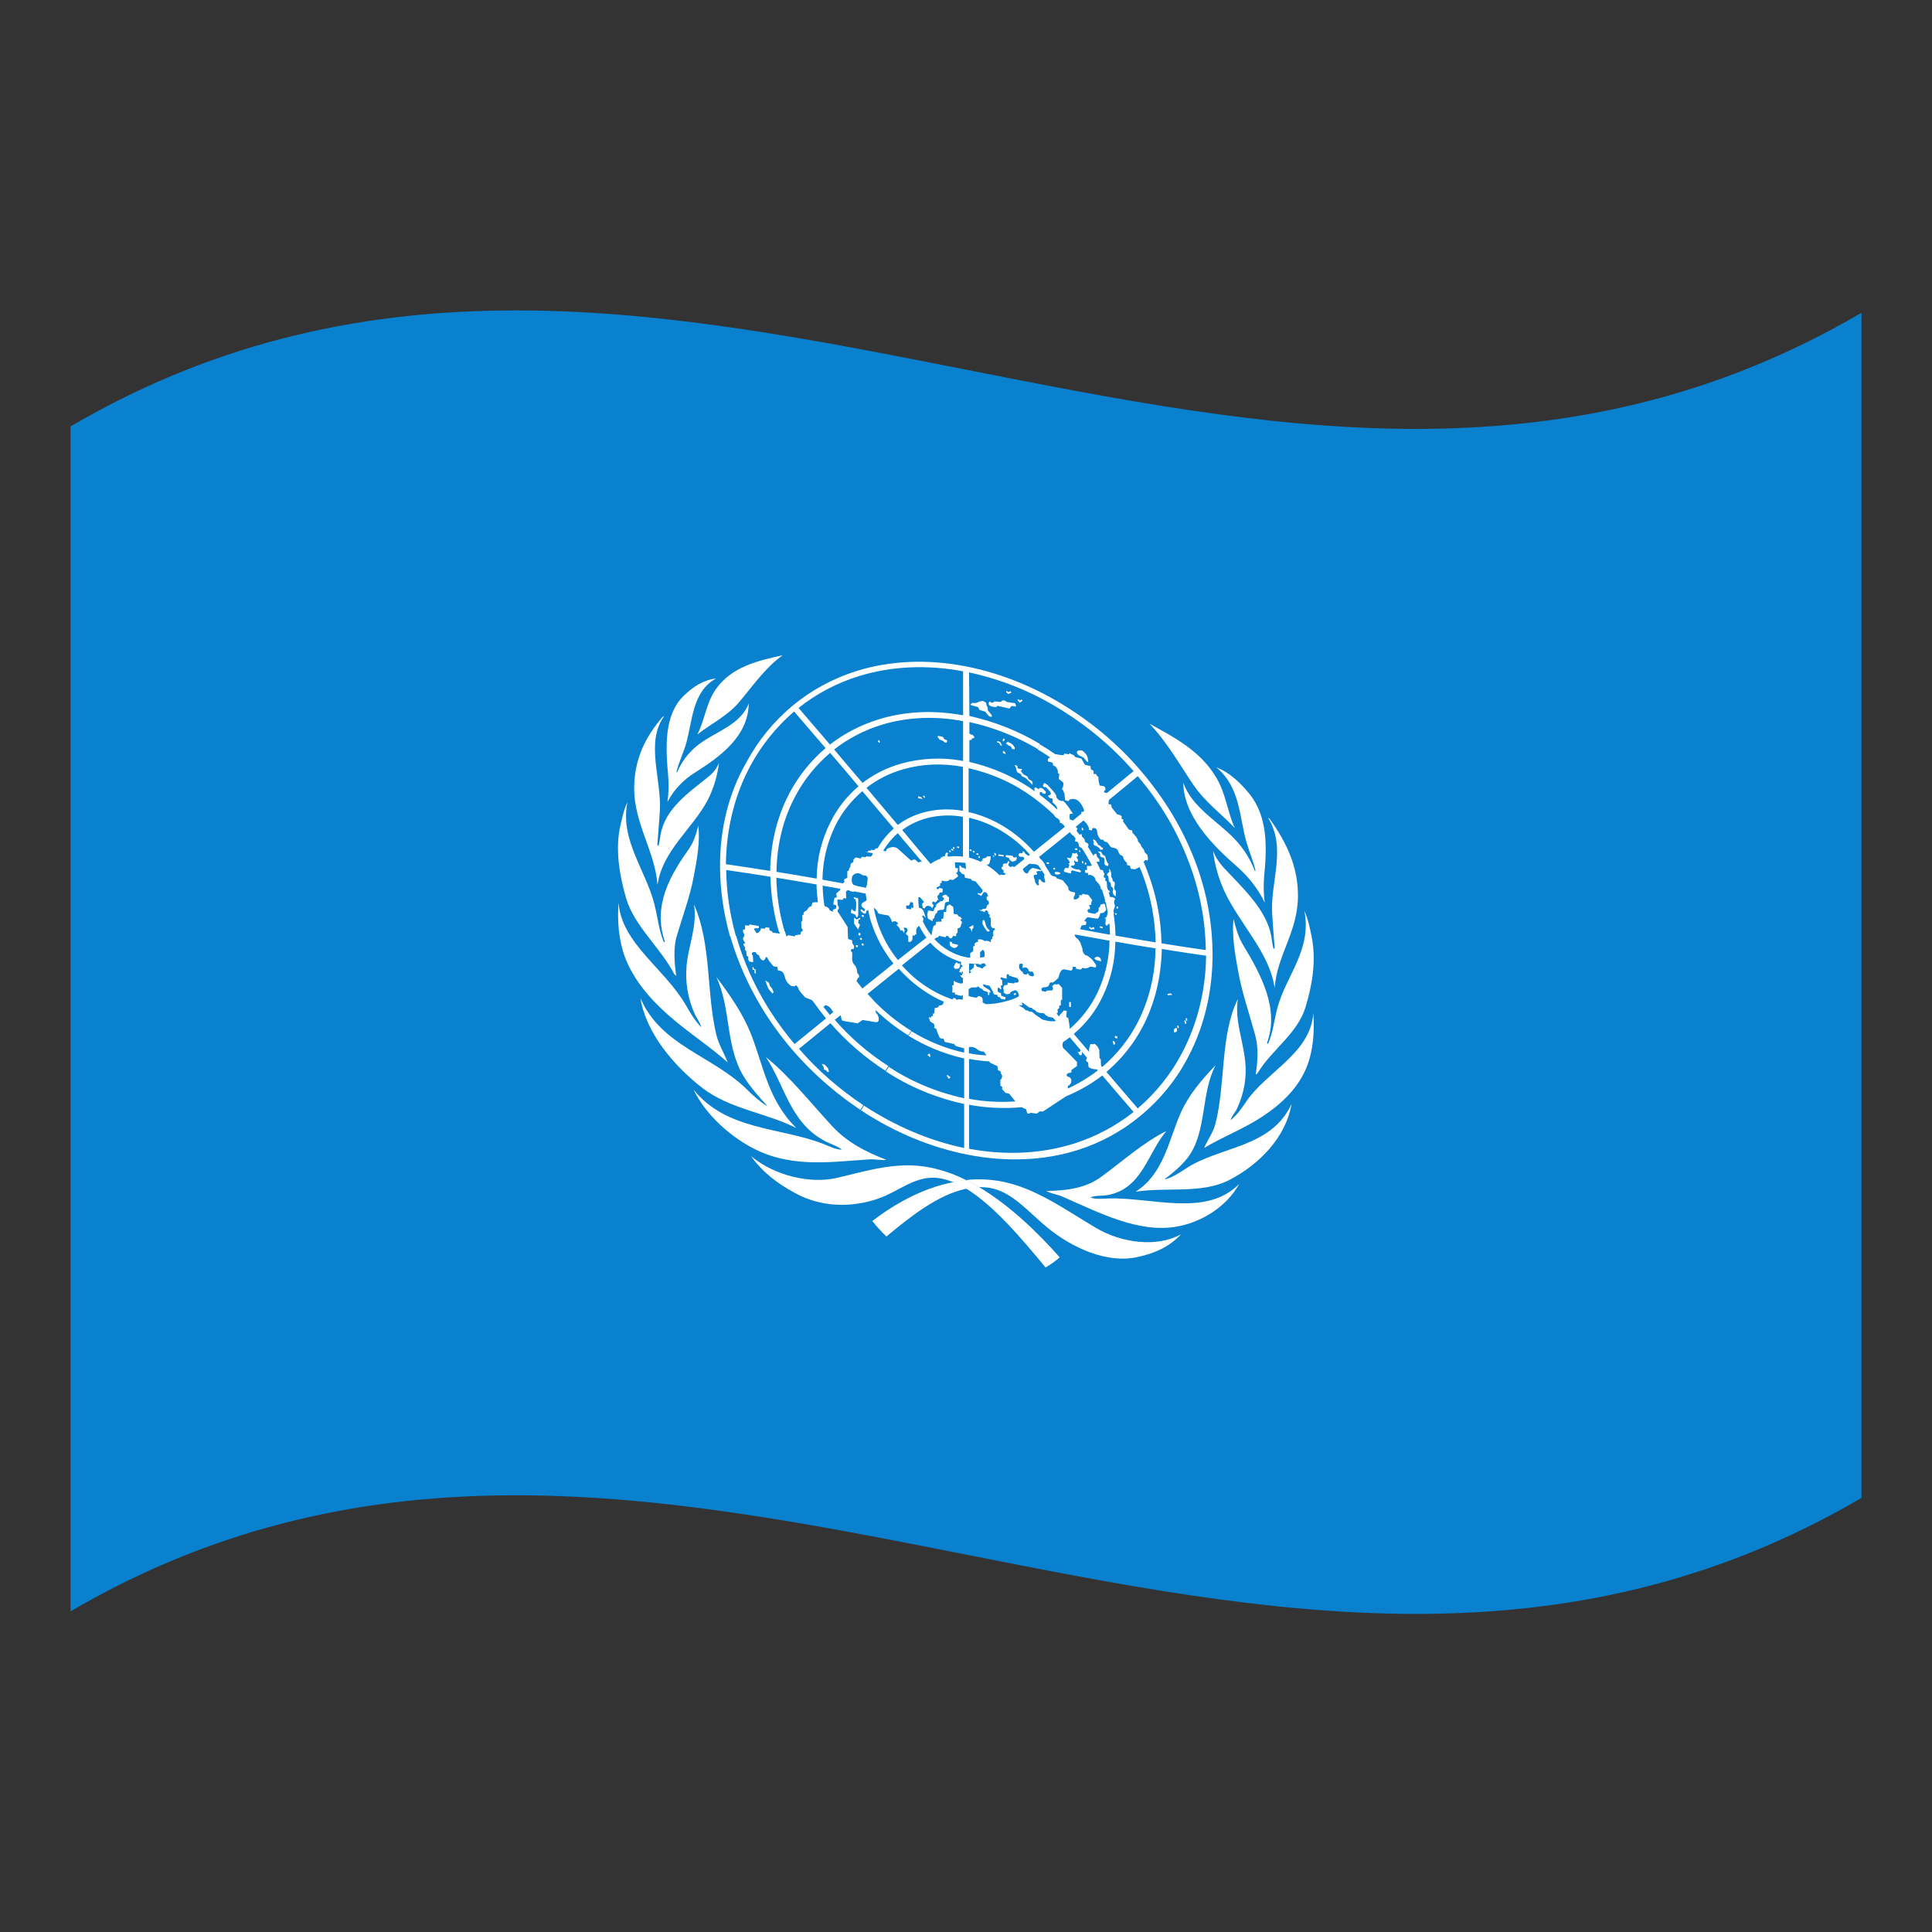 <?xml version="1.0" encoding="utf-8"?>
<!-- Generator: Adobe Illustrator 24.2.0, SVG Export Plug-In . SVG Version: 6.00 Build 0)  -->
<svg version="1.1" id="Layer_1" xmlns="http://www.w3.org/2000/svg" xmlns:xlink="http://www.w3.org/1999/xlink" x="0px" y="0px"
	 viewBox="0 0 1260 1260" style="enable-background:new 0 0 1260 1260;" xml:space="preserve">
<rect x="0" y="0" width="1260" height="1260" fill="#333333" stroke="none"/>
<style type="text/css">
	.st0{fill-rule:evenodd;clip-rule:evenodd;fill:#0981CF;}
	.st1{fill:#FFFFFF;}
</style>
<g>
	<path class="st0" d="M46,278.1v772.8c389.3-228,778.7,153.9,1168-74V204C824.7,432,435.3,50.2,46,278.1z"/>
	<path class="st1" d="M704.6,554.8l-0.9-0.2v0.8l0.9,0.2V554.8z"/>
	<path class="st1" d="M648.4,558.7l-0.3-0.9l-0.5,0.1l0.3,0.9L648.4,558.7z"/>
	<path class="st1" d="M699.4,556.2c0,0-0.3,3-1.3,3.5l-2.3-0.4c0.3,0.5,0.6,1,0.9,1.5c0.5,0.6,1.6,1.8,0.5,2.2
		c-1.1,0.4,0.2,0.5,0.2,0.5s-0.2,3.4-1.6,2.6c-1.4-0.7-2,1.5-2,2.1c0,0.6,5.8,2,4.8,0.9c-0.5-0.6,0.6-1.5,0.6-1.5s3.9,1,4.7,1.2
		c0.8,0.1,1.4,0.1,0.9-0.8c-0.4-0.6-1.1-0.9-2-1c-1.3,0-2.7-0.4-3.7-1.2c-1.8-1.3,0.3-1.3,0.6-1.2c0.3,0.1,1.8-0.8,1.1-1.8
		c-0.6-0.9,0-2.3,0-1.7s1.8,1.4,2.2,0.8c0.2-0.9-0.1-1.9-0.8-2.6c-0.8-0.6,1.4-0.5,0.8-1.5c-0.4-0.6-0.7-1.3-0.9-2l0,0
		C702.3,556.1,701.4,557.2,699.4,556.2z"/>
	<path class="st1" d="M649.6,557.9l-0.3-1.6h-0.9c0.1,0.5,0.2,1,0.3,1.6H649.6z"/>
	<path class="st1" d="M702.7,554.3l-0.1-0.9l-1.6-0.1c0,0.3,0.1,0.6,0.1,0.9L702.7,554.3z"/>
	<path class="st1" d="M690.2,568.8L690.2,568.8L690.2,568.8z"/>
	<path class="st1" d="M687.3,565.8c-0.2,0.3-0.3,0.7-0.5,1l0.9,0.5l0.5-1.1L687.3,565.8z"/>
	<path class="st1" d="M654.6,558.6c0-0.3,0-0.6,0-0.9l-3.5-0.5c0,0.3,0,0.6,0,0.9L654.6,558.6z"/>
	<path class="st1" d="M706.5,561.8l-0.9-0.2v1.2l0.9,0.2V561.8z"/>
	<path class="st1" d="M713.4,604.6l-0.5,0.2l-1.2,0.4l-1-0.8l-0.5,0.7l1.3,1l0.2,0.2l0.2-0.1l0.9-0.4l0.1,0.3l0.9-0.2l-0.3-0.8
		L713.4,604.6z"/>
	<path class="st1" d="M690.2,568.8c-0.6-0.1-1.1-0.2-1.8-0.2c-0.8,0-0.6,0.7,0,1.7h2c0,0,1.4-0.4,1.1-0.9
		C691.1,569,690.7,568.8,690.2,568.8z"/>
	<path class="st1" d="M708.6,563.1l-0.8-0.6c-0.2,0.3-0.3,0.6-0.5,0.9l0.8,0.6L708.6,563.1z"/>
	<path class="st1" d="M717.2,604.9l1.8,0.6l0.2-0.9l-1.8-0.6L717.2,604.9z"/>
	<path class="st1" d="M682.5,562.4c0,0.3,0.1,0.6,0.1,0.9l1.6,0.1c0-0.3-0.1-0.6-0.1-0.9L682.5,562.4z"/>
	<path class="st1" d="M603.4,519.8l-0.9-1l-0.6,0.6l0.9,1L603.4,519.8z"/>
	<path class="st1" d="M705.4,539.9c0.1,0.5,0.1,1.1,0.2,1.5l0.9,0.1l-0.2-1.5L705.4,539.9z"/>
	<path class="st1" d="M572.4,483.2l0.9,1.2l0.7-0.5l-0.9-1.2L572.4,483.2z"/>
	<path class="st1" d="M600.5,519.8c0,0-2-0.2-1.8-1c0.1,0.6,0.1,1.3,0.2,1.8l2.5,0.4C602.3,521.2,600.5,519.8,600.5,519.8z"/>
	<path class="st1" d="M562.9,595.3l-0.2-0.1L562.9,595.3z"/>
	<path class="st1" d="M598.8,518.8L598.8,518.8L598.8,518.8z"/>
	<path class="st1" d="M558.3,597.8c0.2,1.8,1.4-0.8,1.4-0.8v-11.1l-2.9-0.8l0.2,1.2l0.8,0.1c1.3,2.5,0.2,7.9,0.2,7.9s-2-0.2-2.3-1.3
		c-0.3-1-1.1,1.9-0.5,2.5C555.9,596,558.2,595.9,558.3,597.8z"/>
	<path class="st1" d="M616.7,482.4c-1.4-0.3-1.1-1.1-1.6-1.6c-0.6-0.4-1.3-0.6-2.1-0.7l0,0c-0.9-0.1-1.6-0.1-1.6,0.2
		c0.3,0.7,0.8,1.5,1.4,2.1c0,0,2.5,0.6,2.6,1.2c0.2,0.5,1.8,1,2,0.5S618.2,482.7,616.7,482.4z"/>
	<path class="st1" d="M562.4,516L562.4,516L562.4,516z"/>
	<path class="st1" d="M827,533.6L827,533.6L827,533.6z"/>
	<path class="st1" d="M813,549.5c1.8,6.1,4.4,12.1,5.8,18.3l-0.4,0.3c-2.9-7.7-7.3-14.7-13.1-20.8c-11.2-11.9-28-20.7-33.6-36.9
		c0.2,21.4,18.5,40.4,35.3,55c7.5,6.6,13.6,14.5,17.8,23.2c-0.7-5.5-0.8-11-0.4-16.6c1.8-18.5,2.9-39.2-10-54.8
		c-6.2-7.5-13.1-13.7-21.2-16.8l0,0C809,513.4,808.1,532.6,813,549.5z"/>
	<path class="st1" d="M829.7,596.6c0.5,7.2,1,14.4,1.6,21.6c-0.2,0.1-0.2,0.7-0.8,0.5c-0.6-2.5-1-5-1.3-7.6
		c-3-17.6-18.2-31.4-31.3-45.4c-3-3.3-5.3-6.9-6.8-10.9c1,9,3.6,18,7.4,26.4c10,21.5,29.4,39.9,32.8,63.1
		c1.6-21.7,15.2-36.6,15.2-60.1c0-18.9-7.4-34.9-18.5-50.2c-0.3-0.2-0.5-0.5-0.9-0.5C839.3,553.4,828.2,575.5,829.7,596.6z"/>
	<path class="st1" d="M778.4,512c7.5,11,17.9,18.6,26.9,28c-4.8-10.5-5.7-21.9-11.8-32.4c-10.4-17.9-27.7-26.7-43.8-35.6
		C761.4,484.3,769.4,498.8,778.4,512z"/>
	<path class="st1" d="M585.6,543.4L585.6,543.4L585.6,543.4z"/>
	<path class="st1" d="M658.4,560.5c0,0.5,1.1,1.2,1.8,1.4c0.6,0.2,2.5-0.8,2.5-0.8s0.8-2.1,0.2-2.1c-0.6,0-2,0.7-2.1-0.2
		c-0.1-0.5-0.6-0.7-1.1-0.8l0,0c-0.3-0.1-0.6-0.1-1-0.1l-2.6-0.2l-0.2,1.2l1.8,0.5C657.7,559.3,658.4,560.1,658.4,560.5z"/>
	<path class="st1" d="M632.4,554.7l1.1,0.4l0.1-0.9l-1.1-0.4L632.4,554.7z"/>
	<path class="st1" d="M718.9,701.4L718.9,701.4L718.9,701.4z"/>
	<path class="st1" d="M662.8,648.5l-0.5-0.9l-1.3,0.5l0.5,0.9L662.8,648.5z"/>
	<path class="st1" d="M634.4,555.7l1.1,0.4c0-0.3,0.1-0.6,0.1-0.9l-1.1-0.4L634.4,555.7z"/>
	<path class="st1" d="M636.8,557.4l1.3,0.2v-0.9l-1.3-0.2V557.4z"/>
	<path class="st1" d="M638.2,558.3c0,0.4,0,0.7,0,1.2l0.9,0.1l-0.1-1.2L638.2,558.3z"/>
	<path class="st1" d="M562.6,615.3L562.6,615.3c-0.3-0.1-0.6,0.1-0.7,0.4c0,0.1,0,0.1,0,0.2l0,0c0,0.4,0.3,0.7,0.7,0.8
		c0.3,0.1,0.6-0.1,0.7-0.4v-0.1l0,0C563.4,615.7,563,615.4,562.6,615.3z"/>
	<path class="st1" d="M561.1,608.5H560c-0.1,0.4-0.1,0.8-0.2,1.3l1.3,0.4V608.5z"/>
	<path class="st1" d="M562.2,612.5c0-0.4-0.3-0.7-0.7-0.8c-0.3-0.1-0.6,0.1-0.7,0.4v0.1c0,0.4,0.3,0.7,0.7,0.8
		c0.3,0.1,0.6-0.1,0.7-0.4C562.2,612.6,562.2,612.6,562.2,612.5z"/>
	<path class="st1" d="M558.2,617.6l1.3,0.1v-1.2l-1.3-0.1V617.6z"/>
	<path class="st1" d="M560.5,604.2c0.1-0.4,0.2-0.9,0.3-1.4l-1.1-0.7c0.1-0.8,0.1-1.6,0.2-2.4h1c0.1-0.4,0.1-0.7,0.2-1.2l-2.5,1.2
		l-1.6-1.3v3.9l2.6,3.9C559.8,605.7,560.1,604.8,560.5,604.2z"/>
	<path class="st1" d="M625.8,628.2c0,0-0.6,0.8-1.5-0.3c-0.1-0.1-0.2-0.2-0.4-0.2c-0.8-0.2-1.5,2.2-1.9,2.7c0,0,0.4,1.5,1.1,1.5
		c0.7,0,1.2-0.2,1.9-0.2c0.6,0,0.8-0.9,1.1-1.9C626.2,629.3,626.1,628.7,625.8,628.2z"/>
	<path class="st1" d="M562.7,596.7c-0.3-0.1-0.6,0.1-0.7,0.4v0.1l0,0c0,0.4,0.3,0.7,0.7,0.8c0.3,0.1,0.6-0.1,0.7-0.4v-0.1
		C563.4,597.2,563.2,596.8,562.7,596.7z"/>
	<path class="st1" d="M622.6,552.8l-1.1-0.4l-0.1,0.9l1.1,0.4L622.6,552.8z"/>
	<path class="st1" d="M502.1,646.1l1.8,1.9l0.6-1l-1.1-2.6l-1.1-1c-0.3-0.8-0.5-1.6-0.8-2.4l-2.4-1.6l1.1,3.1l0.6,1.6L502.1,646.1z"
		/>
	<path class="st1" d="M454.8,479c9-7.1,19.3-11.9,26.9-20.7c9.1-10.6,17-22.6,28.8-31c-16.1,3.6-33.4,7.4-43.8,22.4
		C460.5,458.6,459.6,469.8,454.8,479z"/>
	<path class="st1" d="M490.8,630.7v1.7l1.3,0.2v2.1l0.9,0.1l-0.2-2.4l-1.3-0.7v-0.8L490.8,630.7z"/>
	<path class="st1" d="M435.3,523c4-7.7,10.1-14.2,17.7-19c16.7-10.5,35-23.8,35.3-45.2c-5.6,14.5-22.4,18.4-33.6,27.5
		c-5.9,4.8-10.4,10.8-13.1,17.5l-0.4-0.4c1.4-6,4-11.2,5.8-16.9c4.8-15.6,4-35.3,20-44c-8.2,0.9-15.1,5.4-21.2,11.4
		c-12.9,12.6-11.7,33.7-10,52.5C436.2,512,436.1,517.5,435.3,523z"/>
	<path class="st1" d="M461.5,521.9c3.9-7.7,6.4-15.9,7.4-24.4c-1.4,3.5-3.7,6.6-6.8,9c-13,10.5-28.3,20.8-31.3,37.9
		c-0.3,2.4-0.7,4.8-1.3,7.2c-0.5,0.2-0.5-0.4-0.8-0.6l1.6-21.3c1.5-20.8-9.6-45.3,2.7-62.4c-0.4-0.1-0.6,0.2-0.9,0.3
		c-11.1,12.8-18.5,27.6-18.5,46.5c0,23.3,13.5,40.8,15.2,63C432.1,554.6,451.5,540.7,461.5,521.9z"/>
	<path class="st1" d="M467,442.6L467,442.6L467,442.6z"/>
	<path class="st1" d="M535.9,693.8l1.3,2.2c0.1,0.5,0.1,1,0.2,1.5l1.6,0.7c0.2,0.4,0.4,0.7,0.6,1l1.1-0.4l-0.8-2.3l-2.1-2.2
		L535.9,693.8z"/>
	<path class="st1" d="M633.6,607.4c0.3,1.5,0.3-2.2,0.9-1.9c0.6,0.3,0.2-2.2,0.2-2.2l-2.9,1.6C633.3,605.2,633.4,606.8,633.6,607.4z
		"/>
	<path class="st1" d="M621.8,554l-1.3-0.6c-0.1,0.3-0.2,0.6-0.2,0.9l1.3,0.6C621.6,554.6,621.7,554.3,621.8,554z"/>
	<path class="st1" d="M625.5,552.2l-1.3-0.2v0.9l1.3,0.2V552.2z"/>
	<path class="st1" d="M618.7,703.6l0.8-0.6l0.5-0.4l-0.6-0.4l-1.6-1.2l-0.4,0.8l1,0.7l-0.3,0.3L618.7,703.6z"/>
	<path class="st1" d="M643.8,607.3c0.8,0.6,2.2-0.2,1.3-0.8c-2.4-2.1-2.3-4.2-2.9-5.8c-0.1-0.3-0.3-0.6-0.6-0.7
		c-0.3-0.1-0.5,0-0.8,0.6v2.1C640.7,602.6,643,606.7,643.8,607.3z"/>
	<path class="st1" d="M620.1,555.7l-0.2-1H619c0,0.3,0.1,0.6,0.2,1H620.1z"/>
	<path class="st1" d="M606.2,687.1l-0.9,0.6l-0.5,0.3c0.2,0.1,0.3,0.3,0.5,0.4l1.1,1l0.5-0.6l-0.6-0.5l0.5-0.3L606.2,687.1z"/>
	<path class="st1" d="M469.6,564.9c0,15.4,2.3,30.9,6.5,45.8l3.8-0.4c-4-14.1-6.1-28.5-6.3-42.9c9.7,1.4,19.3,2.8,28.9,4.4
		c0.2,12.1,2.1,24.2,5.5,35.9l3.7-0.3c-3.4-11.4-5.1-23.1-5.4-35c8.8,1.5,17.4,2.9,26.2,4.4c0.1,3.9,0.4,7.7,0.9,11.6
		c-1.1,0-2.4,0-3.5,0.2c-0.3,0.8-0.5,1.7-0.8,2.5c-1.8,0-2.9,2.7-2.9,2.7c-1.4,0.2-2.6,1.9-2.1,2.4c0.5,0.5-0.8,0.5-0.8,0.5v3.6
		l-0.8,1.1c0.1,1.3,0.1,2.6,0.2,4c0.9,0.2,0.8,1.9,0.8,1.9c-1.6-0.1-1.3,2.1-1.3,2.1l-3.4,0.5l-0.6,0.8l-4.2-0.8l-1.1,0.9l0,0
		c-0.3-1.2-0.7-2.2-1-3.4l-3.7,0.3c0.1,0.4,0.2,0.7,0.4,1.2l-4.8-0.7c-0.1-0.3-0.2-0.6-0.3-0.8l-1.6-0.6l-0.2-1.8l-2.4-0.2
		c-0.2,0.3-0.3,0.6-0.5,0.9l-2.6-0.2c0.2,1.7-2.6,3.7-2.9,2.9c-0.3-0.7-2.2-2.7-1.3-2.9c0.9-0.1,2-0.2,2.9-0.2v-1.4l-6-1l-0.6,0.8
		l-2.4-0.2v2.6l-1.1,0.2c-0.8,0.4,0.2,2.3,0.2,2.3c1.1,1.3-0.2,2.9-0.2,2.9c-0.9,0.8,0.8,2.9,0.8,2.9c1.3,0.5-0.8,1.2-0.8,1.2
		c0.1,0.8,0.5,1.7,1.3,2.3c-0.5,0.8-0.2,2,0.6,2.5l0.2,2.8l1.1,0.8v1.8l0.6,1.3l2.6,0.4c0-1.4-0.1-2.7-0.2-4.1c-2.3-2.9,2-2.9,2.1-2
		c0.2,1,2,1.8,2,1.8c0.3,2.5,3.1,4.4,3.9,2.1c0.8-2.3,1.4-0.7,2,0.4c0.5,1.2,3.5,4.5,3.5,4.5l2.5,0.4c0.1,0.7,0.2,1.6,0.3,2.3
		c2.8,0.3,3.6,0.7,4.7,4.7c0.5,2.2,2.1,4.2,4.2,5.5l2.3,0.2c0-2,2.3,0.7,2.3,1.7c0,0.9,4.3,5.5,4.3,5.5l4.3,1.7l0.8,0.8
		c2.7,3.8,5.6,7.6,8.5,11.2c-6.8,5.6-13.6,11.1-20.5,16.7c-17.8-21-30.8-44.9-38.1-70.6l-3.8,0.4c13.2,45.4,43.2,85.3,84.8,113.1
		l2-3c-15.8-10.5-29.9-22.8-42-36.8c6.8-5.6,13.6-11.1,20.5-16.7c10.3,11.9,22.4,22.3,35.8,31c0.6-1.1,1.2-2,2-3
		c-13.2-8.5-25-18.7-35-30.2l3.8-3c0.2,0.4,0.4,0.9,0.4,1.5c0.3,2.5,1.4,2.2,1.4,2.2l9.3,1.6l3.3-2.2l8.2,1.4
		c4.2,0.6,1.6-5.6,0.8-5.7c-0.5-0.6-0.6-1.4-0.5-2.1c6.4,6.1,13.5,11.7,21.2,16.4l2-2.9c-8.9-5.5-17-12-24.1-19.3
		c-1.4-1.6-2.9-3.3-4.4-4.8c6.8-5.5,13.6-10.9,20.4-16.4c6.3,7.1,13.9,13.3,22.6,18.2c2.3,1.3,4.5,2.3,6.9,3.4
		c-0.4,0.3-0.6,0.5-0.5,0.8c0.3,0.8-1.3,1.4-1.3,1.4l-1.4,0.2l-0.9,1.3l-2,0.3l-0.3,3.4l-0.9,0.4v1.5l-1.1,0.1v0.8l-1.6-0.1l0.9,2.6
		l1.3,0.9c2.3,0.7,1.3,3.4,1.3,3.4l1.3,0.4c0.2,0.6,0.4,1.3,0.6,1.9l1.2,2.8c0.5,2.1,2,1.9,2.6,1.8c0.6,0,1.2,2.2,1.2,2.2l6.5,1.5
		c0,0-0.3,0.6,0.8,1.2c1.8,0.6,3.5,1,5.4,1.5v2.8c-12.3-2.7-23.9-7.5-34.3-13.9l-2,2.9c11,6.8,23.3,11.9,36.3,14.8v26
		c-17.7-3.9-34.4-10.8-49.1-20.5l-2,2.9c15.3,10.1,32.7,17.3,51.1,21.3v28.7c-23-4.8-45.1-14.4-65.3-27.6l-2,3
		c21.3,14.1,44.8,24,69.2,28.9c25.5,5,50.2,4,72.3-3c15.1-4.8,28.9-12.4,40.8-22.3c13-10.8,23.5-23.7,31-38.2l0,0
		c10.5-19.8,16-42.6,16-67.1c-0.1-20.9-4-41.7-11.6-61.3c-8.1-21.1-20.1-40.8-35.3-58.5c-14.9-17.5-33.1-32.7-53.5-44.7l0,0
		c-18.8-11.1-39-19-59.9-23.2l0,0c-25.8-5.1-50.2-3.8-71.8,2.9c-31.2,9.8-56.6,31-72.1,59.9C475.2,517.4,469.5,540.6,469.6,564.9z
		 M532.6,573c-8.8-1.6-17.5-3-26.2-4.4c0.3-18,4.4-34.5,12.1-49c5.6-10.7,13.3-20.4,22.9-28.6l0,0c6.2,7.2,12.4,14.5,18.5,21.8
		c-7.7,6.6-13.9,14.5-18.2,23.2l0,0C535.8,547.7,532.7,560.2,532.6,573L532.6,573z M595.1,560.7c0,1.8-3.1-1.4-3.1-1.4l-5.7-5.1
		c-3.2-3.6-8.1-0.7-8.2,0c0.1,1.3-1,1-2.1,0.6c2.5-4.2,5.7-8.1,9.5-11.4l0,0c5.3,6.3,10.6,12.5,15.9,18.8l-1.5-0.3
		c-0.6,1.4-2.3-0.6-2.3-0.6C597.3,560.3,595.1,560.7,595.1,560.7L595.1,560.7z M595.8,592l-1,0.1l-0.3-0.7c-0.2,0.5-0.3,1.2-0.5,1.7
		l-2.9-0.5c-0.1-0.6-0.1-1.4-0.2-2l1.8-0.1l0.6-0.8l0.3-1.4l1.9,0.3C595.4,589.7,595.6,590.9,595.8,592L595.8,592z M568.7,556.3
		c1.3,0.1-0.5,2.7-1.3,2.4l-2.3-0.2l-0.8,0.6l-2.1-0.4c-0.3,0.4-0.6,0.7-0.9,1.2l-3.1-0.7c0,0-1.8,1.2-1.6,1.7
		c0.2,0.5-0.3,1.9-0.8,1.8c-0.5-0.1-1.4,1.2-1.1,1.8c0.3,0.5-0.9,1.9-0.9,1.9c-0.1,0.5-0.2,1-0.3,1.6l-0.9,0.1v4.4l-2,0.9v2
		l-0.9,0.7l-13.3-2.4c0.1-12.2,3-24.2,8.4-35.3l0,0c4.2-8.4,10.2-16.1,17.6-22.4l0,0c6.8,8.1,13.6,16.1,20.5,24.3
		c-4.3,3.8-7.9,8.2-10.6,13c-0.7-0.1-1.4-0.1-1.5,0.4c-0.5,1.2-2.6,0.5-2.6,0.5l-0.3,0.6h-1.6c-0.1,0.3-0.2,0.6-0.3,0.9h-2
		L568.7,556.3z M556.7,577.1c-2-1.5-0.9-5.6-0.9-5.6c1.3-1.8,2.8-2.1,4-2l0,0c1,0.2,2,0.6,2.7,1.3l2.3,0.3c0.5,0.4,0.9,0.9,1.1,1.5
		c-0.2,1.5-0.3,2.9-0.4,4.5c-0.1,0.2-0.3,0.4-0.4,0.6c-0.2,0.4-0.3,0.8-0.3,1.3l-6.2-1.2v-0.1L556.7,577.1z M565.1,513.8
		c7-5.5,15.1-9.6,24-12.1c12.1-3.5,25.2-4.1,38.9-1.6v28.7c-8.4-1.5-17.2-1.2-25.5,1c-6.2,1.7-11.9,4.4-17,8.2
		C578.8,530,571.9,521.9,565.1,513.8z M587.4,498.1c-9.2,2.6-17.6,6.9-24.9,12.5c-6.2-7.2-12.4-14.6-18.5-21.8
		c9.2-7.2,19.8-12.7,31.3-16.2l0,0c16.3-4.9,34.2-5.8,52.8-2.3v26C614.5,493.7,600.5,494.4,587.4,498.1z M541.2,661.9
		c-1.5-1.8-3-3.7-4.4-5.5l0.7,0.1c0.2-0.8,0.8-1.1,1.4-0.9c1.5,0.5,2.8,1.6,3.5,2.9c0.2,0.5,0.6,1,1.1,1.5L541.2,661.9z
		 M544.9,590.3c0.8-0.2,0.6,2.2,0,2.4c-0.6,0.2-2.5,0.5-1.4,1.4c0.9,0.8-2.6,0-2.6-0.9s-2-2.1-2.4-1.9c-0.3,0.1-0.6-0.4-0.9-0.9
		c-0.6-4.2-1-8.5-1.1-12.8l0,0c3.8,0.6,7.5,1.4,11.3,2c0,0.3,0.1,0.6,0.1,0.9l-2.5,2.2c0.1,0.8,0.2,1.8,0.3,2.6l-1.4,0.2
		c-0.1,0.3-0.2,0.7-0.3,1l-0.6,3.3L544.9,590.3z M562.4,644.7c-1.3-1.6-2.6-3.3-3.8-4.9c0.2-0.6,0.5-1.3,0.9-1.9
		c2.1-0.9-0.5-3.5-0.5-3.5c0.3-1.9-1.1-4.4-1.1-4.4c-1.8-1.6-2.5-3.9-2.1-6.1v-2.6c-2.5-2.7,0.9-2.4,0.9-2.4
		c1.1-1.8-0.8-3.6-0.8-3.6c-0.1-0.7-0.1-1.5-0.2-2.1l-2.6-0.8c-0.1-2.6-0.2-5.1-0.3-7.8c-2-3.1-3.9-6.3-5.9-9.3
		c-1.1-0.5-0.3-2.3-0.3-2.3c1.4-0.5-0.3-2.8-0.3-2.8l-0.2-3.6l3.4,0.3l0.8-1.2l1.6,0.3c-0.1-1.5-0.1-2.8-0.2-4.3
		c0.3-0.7,0.7-0.9,1.2-1.1l0,0l0.8,0.1c0.3,0.1,0.5,0.2,0.7,0.4l2.3,0.6c0.1-0.1,0.1-0.2,0.2-0.4l7.7,1.5c0.2,1.5,0.4,2.8,0.6,4.3
		l-2.1,1.4c-1.8,0.6-1.8,2.9,0.2,3.8c1.3,0.4,0.8,3.4-1.1,0.9c-2.7-0.5,0.8,2.3,0.5,2.1c2.7,1.7,2.1-1,2.1-1l1.4-0.9
		c0.6,3.4,1.4,6.6,2.6,9.9c3.1,9,7.7,17.4,13.9,25.1C576,633.8,569.2,639.3,562.4,644.7L562.4,644.7z M585.6,626.1
		c-5.7-7-10-14.8-12.9-23.1c-1.2-3.6-2.2-7.2-2.8-11l0,0c1.3,0.9,2.4,2.2,2.9,3.6c0,0.5,6.5,1.4,6.5,1.4c1.8,1.5,2.5,4.5,2.5,4.5
		c1.8-2,5.5,0.9,2.8,1.7c2.6,2.1,2.6,3.6,2.6,3.6c2.1-0.2,2.2,1.4,2.2,1.9c0.3-0.7,0.5-1.6,0.6-2.3c-2.5-2.3,3.2-1.8,1.6,1.2
		l-0.9,1.3l1.6,1.6c0,1.3,0.1,2.5,0.1,3.8c3.6,0.4,2.6-4.2,2.6-4.2h1.6c0-1.5,1.1-0.4,1.1-0.4c-0.8-4,0.7-5.4,1.8-5.8
		c1.3,2.6,2.9,5.2,4.7,7.6C598,616.3,591.8,621.2,585.6,626.1L585.6,626.1z M628,635.2c-0.2-0.1-0.4-0.2-0.6-0.3v1.2l-1.3-0.1
		l1.1,1.5l0.8,0.3v2.6v0.2c0,2.1-5.4-0.4-5.9-0.9l-0.2,2.9H621l0.2,2l-0.2,2.7h1.8v1.2l4.3,1l0.8-0.7v3v0.1l-2.9-0.2l-1.3,0.4
		l-0.5-1l-1.3-0.2c-0.3,0.3-0.5,0.6-0.8,0.9c-3.9-1.4-7.6-2.9-11.2-4.9l0,0c-8.3-4.5-15.7-10.4-21.7-17.3
		c6.2-4.9,12.4-9.9,18.5-14.8c5.3,5.9,12.3,10.3,20.2,12.6v0.1c0,0-0.6,1.4,0.1,1.8c0.1,0,0.1,0.1,0.2,0.1c0.5,0.3,0.3,0.4,0.6,0.7
		l-0.4,0.8c0,0,0-0.1-0.1-0.1c-0.5-0.7-0.9,0.5-0.5,0.9c0.3,0.4-0.8,0-0.8,0.4c0,0.4-0.4,0.6,0,0.9c0.4,0.3-0.1,0.3-0.6,0.6
		s2.1,0.8,2.1,0.8s-0.5-1,0.1-0.9l0.3,0.1L628,635.2z M700.5,745.8c-20.7,6.5-43.9,8-68.5,3.4v-28.7c11.3,2.1,22.9,2.6,34.4,1.6
		l2.8,1.4l0.8,2.7l1.3,0.1l0.9-0.6l3.9,0.6l2-1.5l2.1,0.1c5-3.4,10.2-6.6,15.2-10c8.5-3.5,16.4-8,23.5-13.5l0,0
		c6.8,8,13.6,16,20.4,23.8C727.8,734.3,714.7,741.3,700.5,745.8z M639.9,629.2l0.1-0.7c0.7-0.1,1.5-0.2,2.3-0.3l0,0
		c0,0.3,0.1,0.6,0.2,0.9l0.8,0.5l-1.4,0.8l-1.3,1.3l-1.6-0.8l-2-0.5c-0.2-0.4-0.4-0.8-0.6-1.3l-1.1-0.4l-0.2,2.2l-0.8,0.8l-2,1.6
		c2.1,0.4,0.6,1.3-0.3,1.5v-6.5c2.1,0.3,4.1,0.4,6.2,0.3c0.2,0.2,0.3,0.3,0.3,0.3L639.9,629.2z M639.2,624.6V621l1.6-1.5
		c0.1,0,0.2,0,0.3,0l0,0c1.3,0.3,1,3.5,1,4.5C641.2,624.2,640.2,624.5,639.2,624.6z M633.6,644l3.7-0.1c0.3-1.6,2,0.7,2,0.7
		c0.9,0,1.6,0.6,2,1.4l2.1,0.7c1.8,0.8,0.7,0.8,0.8,1.5c0.2,1,0.9,0.8,0.9,0.8c0.1-0.6,0.2-1.4,0.3-2.1l0.9,0.3l-0.9-1.4l-1.8-1.2
		l-2-1.2c-1.3-2.1,0.3-1.4,1.6-0.9l2.1,0.4c0,0,2.5,3.8,2.5,4.6s1.1,1.2,1.1,1.2l1.4,0.1l0.5,1.3l1.4,0.3l0.5,1l2.9,0.5l0.2-1.5
		l-2.8-1l-0.2-1.7l-2-0.8c-0.6-2.9,0.5-3.5,1.3-2l0.9,0.3c-0.1-0.8-0.2-1.7-0.3-2.5l1.1-0.1c-0.1-1.2-0.2-2.3-0.3-3.5l-0.9-0.5v-1.2
		l4,0.9c-0.2-1-0.2-2.1,0.2-3l0,0l1.1,0.2c0.1,0.3,0.1,0.5,0.2,0.8l4.9,1.5l0.2,0.1c2,1.5,0.9,2.8,0.3,2.9c-0.6,0.1-1.2,0.1-1.8,0
		c-0.1,0.2-0.2,0.4-0.3,0.6l-4.2-0.5c-0.1,0.5-0.2,1.1-0.3,1.6c-2.1-0.7-2.9,1.4-2.5,2.6c0.3,0.6,0.3,1.5,0,2.1l1.8,1.2l2.3-0.2
		c0.3-1.6,1.8-1.6,3.1-2.3c1.3-0.7,3.4,2.4,2.8,3.7c-0.1,0.1-0.1,0.2-0.2,0.4c-2.5,1.3-5,2.2-7.8,2.9c-4.4,1.3-9,1.9-13.5,2
		l-0.2-0.2l-1.8-0.8c0-0.8-0.1-1.7-0.1-2.5c-0.3-1.7-3.4-2.3-3.3-1.2c0.2,1.2-5.8-0.6-5.8-0.6v-4.5L633.6,644z M643.4,558.9
		c-0.2,0.7-1.8,0.9-1.8,0.9s-1.3,0.2-0.8,0.9c0.5,0.7-0.9,0.7-0.9,0.7c0,0.3,0.1,0.5,0,0.8c-2.6-1.3-5.3-2.2-7.9-2.9v-26
		c7.7,1.8,15,4.8,21.6,8.9c6.9,4.2,13,9.3,18.1,15.2l-1,0.8c-0.5-0.6-2.3-1.3-2.3-1.9c0-0.6-1.6-1.8-1.4-0.7
		c0.1,0.4-0.2,0.9-0.7,0.9c-0.3,0-0.5,0-0.7-0.1c-0.3-0.4-1.3,0.7-1.3,0.7c0,0.5-0.3,1,0.6,1.5c0.9,0.4,2.8-0.1,2.9,0.8
		c0,0.3,0.1,0.6,0.2,0.9l-6.4,5.1c-0.6-0.1-1.1-0.2-1.8-0.4c-0.5,1.4-2.8-0.7-2.1-1.6c0.4-0.4,0.6-0.9,0.6-1.5l-0.8-0.3l-0.9,1.6
		c-2.3-0.4-2.9,0.7-2.4,1.7c0.5,0.9-0.6-0.3-0.9,0.8c-0.3,1,0.2,1.2,1.1,1.9c0.9,0.6-0.5,0.4,0.1,1.4c0.4,0.6,1.3,0.6,1.6,0.8
		l-1.2,0.9c-0.8,0-1.6-0.1-2.4-0.4c0,0.3-0.2,0.5-0.5,0.6c-2.6-2.6-5.4-4.8-8.5-6.8c0.5-0.3,1.3-0.1,1.8-1.2c0.5-1.5,0.8-3,0.9-4.5
		C646.3,558.8,643.6,558.1,643.4,558.9L643.4,558.9z M689,533.4l0.7,0.2c0.5,0.5,1,1,1.5,1.6v1.4c1.1-0.1,2.9,1.6,3.2,2.7
		c-6.7,5.4-13.4,10.8-20.1,16.2c-5.6-6.3-12.2-11.9-19.5-16.4c-7-4.3-14.8-7.6-23.1-9.5V501c11.9,2.7,23.4,7.2,33.6,13.4l0,0
		c2.9,1.8,5.7,3.6,8.4,5.6c0.1,0.1,0.3,0.3,0.5,0.4c4.6,3.4,9,7,13.1,11l0,0C687.8,532.3,688.3,532.9,689,533.4z M702.6,548.9
		l0.8,1.2c0.1,1,0.1,2.6,1.9,2.7l0,0c2.1,3.1,4,6.4,5.8,9.7v0.2h0.1c0.3,0.5,0.5,1,0.8,1.6c-0.2,0.2-0.4,0.3-0.5,0.5l-2.6-0.1v2.6
		l-1.3,0.2c0.1,0.5,0.1,1.2,0.2,1.7l1.8,0.2c0,0,0,2,0.5,1.3c0.5-0.7,4.5,0.9,4.2,2.9c-0.1,0.7,4,3.7,3.6,6.2
		c0.3,0.1,0.6,0.2,0.8,0.4c0.8,2.4,1.4,4.7,2.1,7.1c-0.1,0.2-0.2,0.3-0.3,0.5c0.2,0.2,0.4,0.4,0.6,0.6c0.5,2.1,0.9,4.2,1.3,6.3
		c-0.1,1.8-0.5,3.4-1.4,3.8c-2,0.8,0.2,0.5,0.2,0.5c-0.1,1.2-0.2,2.3-0.3,3.6c0.5,1.7,1.3,1,1.8,0.3c0.2-0.3,0.5-0.6,0.8-0.8
		c0.2,2.5,0.4,5,0.4,7.5c-6.5-1.2-13.1-2.3-19.6-3.6c0.1-0.1,0.3-0.4,0.3-0.4l0.8-2.1l2.8-0.3c0.1-0.6,0.2-1.4,0.3-2.1l-1.4-0.4
		c0,0,1.6-2.6,2.4-2.5c0.8,0.1,6.2,1.2,6.6,0.8c0.5-0.2,1.4-2.6,1.4-3.1c0-0.5,1.3-0.4,1.8-0.5c0.8-0.4,1.4-1,2-1.8
		c0.3-0.6-0.8-4.8-1.4-4.3c-0.6,0.4-1.3,0.5-2.1,0.6c-0.2,0.5-0.3,1.2-0.5,1.7l-0.8,0.5c0.1,0.5,0.1,1,0,1.7
		c-0.2,1.2-1.6,1.5-1.6,1.5c-0.2,0.2-0.4,0.4-0.6,0.7c-1.4-0.2-2.9-0.4-4.3-0.8c-1.4-0.9-0.5-2.7,0.5-2.3c1,0.4-0.2-2.8-0.2-2.8
		l1.3,0.1c0,0,0.2-2.9,0.6-2.8c0.5,0.1-0.2-1-0.8-1.6c-0.6-0.6-1.4-2.4-2.1-2.3c-1.1-0.1-2.2-0.3-3.2-0.6c-0.2,0.3-0.3,0.6-0.5,0.9
		h-1.8c0,0,0.2,1.3-0.1,1.6c-0.9,0.9-4.7,2.7-3.1-1c0.2-0.3,0.3-0.6,0.5-0.8v-1.5l-2.9-0.7c0,0-1.4-0.7-1.4-1.5
		c0-0.5-0.1-0.9-0.2-1.5l-3.5-4.3l-4-1.3c-0.1-0.3-0.2-0.6-0.3-0.8l-2.4-0.8c-0.3-0.2-0.7-0.4-1-0.6c-1.1-2-2.4-4-3.7-6
		c0-0.1-0.1-0.3-0.1-0.4c-0.1-0.6-2-3.5-2.9-3.8c-0.4-0.5-0.7-0.9-1.1-1.5c6.7-5.4,13.4-10.7,20.1-16.2c0.4,0.6,0.9,1.3,1.5,1.8
		c0.2,0.2,0.6,0.4,0.9,0.5c0.5,0.6,1,1.4,1.5,2.1l-0.4,0.4C700.9,549.2,701.8,548.9,702.6,548.9L702.6,548.9z M712,541.6
		c0.3-2.8,3.1-1.4,3.3-0.4c0.2,0.9,0.6,3.3,0.6,3.3l0.8,1.6l1.1,1.4l1.8,0.2l0.5,1l2.1,0.7c0.7,0.8,1.3,1.8,2,2.8
		c0.2,0.5,2.6,0.8,3.2,1c0.8,0.3,1.5,0.9,1.8,1.8c0.3,0.8,0.6,1.6,1.1,2.3c0,0,2,0.8,2.1,1.5c0.2,0.7,0.5,1.6,0.9,2.3l1.6,1.6
		c0.1,0.5,0.1,1,0.2,1.5l1.8,0.4c0.2,0.6,0.3,1.4,0.5,2l2.9,0.3l1.6-0.8c0.5-0.2,0.9-0.4,1.3-0.6c0.6,1.4,1.2,2.8,1.8,4.3
		c5.5,14.4,8.3,29.6,8.7,44.8c-8.8-1.4-17.4-2.9-26.2-4.4c-0.1-4.6-0.5-9.2-1.2-13.9c0.2-0.6,0.3-1.2,0-1.5
		c-0.5-0.6,0.5-2.7,0.5-2.7c0.4-0.8,0.4-1.8,0-2.6c-0.4-1.2-0.2-2.4,0.6-3.4l-1.3-0.8l-1.2-0.3h-1c-0.3-1-0.6-2.2-0.9-3.3l0,0
		l0.8,0.3v-0.9l-1.1-0.5c-0.2-0.7-0.5-1.5-0.7-2.1c-0.1-1.2-0.1-2.3-0.2-3.4l-1.1-1.1l0.3-1.3l-1.3-0.7l0.6-2l-1.1-2.5l-1.6-0.3
		c-0.8-1.7-1.5-3.4-2.5-5c0.2-0.1,0.4-0.2,0.7-0.2c0.4-0.1,0.8-0.1,1.2,0l-0.1-1.7l-1.4-1.4c-0.2-0.6-0.3-1.4-0.5-2.1
		c0,0-1.8,0-1.6,1c0,0.2-0.1,0.4-0.3,0.4c-1.1-2-2.4-4-3.6-6c0-0.1,0.1-0.2,0.1-0.2c0.6-1,0.3-1.7-0.8-2.3c-1.1-0.5-1.1-0.5-1.4-1.9
		c-0.2-0.8-0.8-1.6-1.6-1.9c-0.2-0.6-0.3-1.4-0.5-2l-1.2,0.5c-0.6-0.8-1.3-1.7-2-2.5l0.6-1.7c-0.5-0.2-0.9-0.6-1.1-1l5-4.1
		c2.3,1.7,3.9,5,3.6,5.6C709.4,541.3,712,541.5,712,541.6L712,541.6z M742.1,666.5c-5.6,11-13.5,21.1-23.3,29.4l-0.7-0.8
		c-0.1-1.4-0.2-2.7-0.2-4.2l-0.8-0.9c0-1.4-0.1-2.7-0.2-4.1c0.6-2-3.1-5.8-3.4-5.1c-0.3,0.6-2.5-0.3-2.5,0.4c0,0.7-1.3,3.7-0.6,4.9
		c0,0.1,0,0.1,0.1,0.2l-10.2-12c8-6.8,14.4-15,18.7-24.2l0,0c5.5-11.3,8.3-23.6,8.4-36l0,0c8.8,1.6,17.5,3,26.2,4.4
		C753.4,636.1,749.3,652.4,742.1,666.5L742.1,666.5z M696.8,702.3c-2.1-0.6-1.1-2.6,0.8-2.6l1.1-0.3v-1.5l3.7-2.7v-2.6l-8-8.2
		c-1.6-0.9-1.8-2.9-1.1-4.8c1.4-0.9,3-2,4.4-3.1l0,0l7.1,8.4c-0.3,1.2-1.4,1.6-2.1,1c-0.6-0.6,0.8,0.9,1.1,1.7
		c0.3,0.7,1.3,0.8,1.6,0.3c0.2-0.6,0.3-1.3,0.3-1.9c1.1,1.3,2.2,2.6,3.3,3.9c-0.5,0.6-0.7,1.4-0.7,2.1l1.4,0.9
		c0,0.9,0.1,1.9,0.2,2.8c1.1,1.3,3.5,1.7,5.5,1.7c0.2,0.2,0.4,0.5,0.6,0.7c-6,4.6-12.6,8.6-19.6,11.8v-1.6
		C699.4,706.8,699.5,703.1,696.8,702.3z M689.7,658.2c0.4-0.2,0.7-0.5,1.1-0.7v-1.7l1-0.1c0-1.2,0.1-2.4,0.1-3.6h0.8v-7.8l-2.4-2.7
		c-0.2,0.7-2.8,0.3-2.8,0.3s-0.6,1-1.1,0.9c-0.5-0.1,0.6,1.6,0.3,2.5c-0.3,0.9-1.6,0.6-1.6,0.6l-2.5,0.2l-0.6,0.7l-2.6-0.5
		c-0.1-0.5-0.1-0.9-0.2-1.5c0.3-0.2,0.5-0.5,0.7-0.8l2.1-0.2l1.6-0.5l0.8-1.5c0.2-1.6,2.2-1,2.2-1s3.7-2.4,3.9-3.8
		c0.2-1.5,1.4-5.2,3.7-4.8l4.2,0.8c1.6-0.3,1.1-2.5,1.1-2.5l2.1,0.1l0.3,1.2c0,0,2.9,0.8,3.2,0.4c0.3-0.4,0.9-1.5,1.8-0.8
		c0.8,0.6,3.4-0.5,3.4-0.5c0.2-1,4.2,0.1,4.2,0.1c0.2-0.4,0.3-0.9,0.5-1.4c0,0-2.8-4.2-3.2-4.3c-0.4-0.1-3.1-2.8-3.4-2.1
		c-2.6-1.2-2.5-4.7-2.5-4.7c-0.3-0.8-0.6-1.7-0.9-2.4c0-1.3-2.5-4.5-2.9-4.3c-0.8-0.6-1.2-1.5-1.2-2.4l0,0
		c7.6,1.4,15.1,2.7,22.7,4.1c-0.1,11.8-2.9,23.4-8,34.2c-4.2,8.7-10.3,16.7-17.9,23.3c-0.3-3.4-1-7-1-7l-1.3-0.8
		c0.1-1.3,0.2-2.5,0.3-3.9l-1.8-0.3l-2.9,3.1c-0.1,0.3-0.2,0.6-0.3,0.9l-1.6-2l0.8-0.7L689.7,658.2z M664.7,629.1
		c-0.1-0.4,1-0.7,1.8-0.6l0,0c0.4,0,0.6,0.3,0.6,0.6c0,0.1,0,0.1,0,0.2c-0.3,0.6-0.3,1.5,0,2.1c2.1-1.6,3.9,0.9,3.7,1.4
		s1.1,1.2,2,0.8c0.8-0.3,1.8,1.8,1.4,2.7c-0.3,0.9-3.2,0.2-3.4-0.8c-0.2-1.1-0.6-0.8-0.9-0.3c-0.3,0.5-1.3,0.4-2.2,0.1l-0.7-0.8
		c0.2-0.2,0.2-0.4,0-0.6c-0.2-0.2-0.5-0.4-0.8-0.4l-1.4-1.8C664.4,630.7,664.7,629.5,664.7,629.1L664.7,629.1z M681,572.1
		c0.5,2.5,1.3,3.7-0.3,3.4c-0.9-0.2-1.8-0.8-2-1.7c0,0-1.2-0.7-1.2-0.1c0,0.6-0.5,1.9,0,2.6c0.5,0.7-0.6,1.5-1.1,0.9
		c-0.5-0.6-1.8-2.3-1.4-2.7c0.3-0.4-2.3-4,0.3-4s-0.2-2,0.8-2.1l1.3-0.4l1.3,0.2l0.8-0.5c0.6,0.9,1.2,1.9,1.8,2.9
		C680.9,571,680.9,571.5,681,572.1z M677.3,567l-1.3-0.4l-2.5-0.6c-1.3,0.6-2.5,1.7-2.9,3c-1.1,1.9-3.5-0.8-3.5-2.3l4.3-3.5
		c0.2,0.1,0.5,0.1,0.8,0.2c1,0.1,2.1,0.2,3.1,0.2c0.6,0.3,1.1,0.5,1.8,0.7c0.7,1,1.5,2.2,2.3,3.3L677.3,567z M666.4,653.9
		c0.1,0,0.2-0.1,0.3-0.1l0,0l3.8,2.7c0.5,0.7,2.6,0.9,2.6,0.9l0.6,0.9c0.8,0.1,1.6,0.5,2.1,1.3c0.8,1.2,5,1.2,5,1.2l1.1,1.2l1.8,1.1
		l3,0.6l1.9,2.2c-2.9,0.7-8.9-0.8-9.3-1.3c-1.2-0.9-2.5-1.9-3.9-2.7c0,0-2.6-2.6-3.1-2.1c-0.5,0.5-2.8-1.4-2.8-0.8
		c0,0.5-2.1-1.6-2.1-1.6l-3.1-1.8h2.5L666.4,653.9z M633.9,682.8L633.9,682.8c0.3,0,0.5,0.1,0.8,0.2c1,0.2,2,0.7,2.7,1.4
		c1.1,0.9,2.7,1.5,4.2,1.4l1.8,2.5c-3.8-0.2-7.7-0.6-11.5-1.4V683C632.6,682.7,633.2,682.7,633.9,682.8L633.9,682.8z M645.3,692.2
		c0.1,0.3,0.2,0.5,0.3,0.8l2.8,1.4l2,0.8c0.2,0.9,0.4,1.9,0.6,2.9l1.4,0.4c0.2,0.6,0.3,1.3,0.5,1.9c1.8,1.7-0.5,4-0.5,4v3.6l1.3,0.9
		l-0.2,1.3l2.2,2.5l2.5,0.6l4,5c-10.1,0.7-20.3,0.2-30.2-1.7v-26C636.4,691.4,640.8,692,645.3,692.2z M770.9,686.7L770.9,686.7
		c-7.1,13.6-16.9,25.9-28.9,36.2c-6.8-7.9-13.6-15.9-20.4-23.8c10.1-8.6,18.2-18.9,24-30.2l0,0c7.6-14.8,11.7-31.7,12.1-50
		c9.7,1.6,19.3,3,28.9,4.4C786.3,646.8,780.6,668.3,770.9,686.7z M775.1,561.7c7.2,18.6,11,38.1,11.3,57.9
		c-9.7-1.4-19.3-2.8-28.9-4.4c-0.3-15.8-3.3-31.4-9-46.4c-0.8-2.2-1.6-4.3-2.6-6.5c0.3-0.8,0.7-1.7,1.9-1.2c1.6,0.7,0.5-3.5,0.5-3.5
		s-2.3-2-2.1-2.8c0.2-0.7-2.3-2.8-2.1-3.5c0.2-0.6-2.1-2.3-2-2.9c0.2-0.6-1.1-2.6-1.1-2.6l-2.4-2.7l-0.3-1.5l-2-0.5l-3.9-5.4
		c0.1-0.4,0.1-0.8,0.2-1.3l-1.1-0.3v-1.8l-1.1-0.8l-1.8-0.4l-3.6-4.5c-0.1-0.6-0.2-1.3-0.3-1.9l-1.8-0.3l0.3-2.7
		c6.3-5.1,12.6-10.3,18.8-15.5C756.3,522.9,767.5,541.6,775.1,561.7L775.1,561.7z M632,438.5c20.1,4.4,39.2,11.9,56.5,22.3l0,0
		c19.3,11.4,36.5,25.7,50.8,42.1c-5.8,4.7-11.5,9.5-17.3,14.2c-0.6,0.1-1.1,0-1.6-0.3c-1.1-0.6,0.5-1.6,0.5-1.6v-1.3l-0.9-1.2
		c0,0-2.8-0.2-2.9-0.6c-0.1-0.5-0.6-2.7-0.6-2.7l-0.2-2.8l-1.1-0.7c-0.1-0.3-0.1-0.6-0.2-1l-1.8-0.2v-2l-0.9-0.5l-0.9-0.6
		c-0.1-0.6-0.1-1.4-0.2-2l-3.6-0.8l-1.1-1.9c-0.4-0.7-0.8-1.5-1.3-2.2l-4-1l-0.9-1.2l-1.6-0.6l-1.1-0.7l-0.5,0.7l-3.1-0.4
		c-0.1,0.3-0.1,0.6-0.2,0.9c-0.9,0.3-3.6-0.2-5.7-0.6c-3.2-2.2-6.5-4.4-9.9-6.3c-0.5,1.1-0.9,2.2-1.4,3.3c2.7,1.6,5.4,3.3,7.9,5
		c-0.2,0.5-0.4,0.8-0.8,0.8c-0.8-0.2-0.5,2-0.5,2c0.9,0.2,1.9,0.4,2.8,0.7c0.6,0.3,0.6,1.9,0.6,1.9c2.4,0.3,3.4,3.8,3.1,4.5
		c-0.3,0.7,0.9,0.9,0.9,0.9c0,1-0.1,2.1-0.3,3.1c-0.3,0.6,2.1,1.6,2.8,2.6c0.7,1.1-0.3,4.2-0.8,4.2c-0.5,0,1.3,0.8,1.1,1.7
		c-0.2,0.8,0.5,0.1,0.6,1.5c0.2,1.4,0.5,4.2,0.5,4.2l2.3,0.6c0.3-2.1,4.5-1.4,5.2-0.9c2.8,1.5,4.8,6.1,4.8,7.1s-1.8,0.8-1.8,0.8
		c0,0.3,0,0.7,0.1,1.1l-5.7,4.6c-0.6-0.4-1.1-0.7-1.5-0.6c-0.8,0.3-0.5-3.6-0.5-3.6s1.4-0.7,2.1-0.1s-5.5-9.1-6.8-8.6
		c-1.3,0.6-4.2-1.6-4-3c0.2-1.5-5.9-7.5-5.9-7.5s-2-1.7-2.3-0.7c-0.3,0.9-0.9,1.5,0,2.1c0.9,0.6,0.8-0.6,2,0.7s3.3,3.3,2.5,4.1
		c-0.5,0.5-1.1,0.8-1.8,0.9l1.1,1.5l1.8,0.3c0.1,0.9,0.2,1.9,0.3,2.8c1,0.7,1.9,1.6,2.5,2.6c0.3,0.5,0.4,1.2,0.3,1.8
		c-3.6-3.4-7.3-6.6-11.3-9.6c0.1-0.3,0.1-0.5,0-0.8c-0.3-1.3,1.3-1.4,2.1,0.1l1.6,0.1c0.1-0.4,0.2-0.9,0.3-1.4l-2.3-2.2l-1.8-0.3
		c0,0-0.2,1.3-1.3,0.5c-1.1-0.7-0.5-0.4-1.4-0.7c-0.9-0.3-0.7,1.5-0.5,2.4c-2.5-1.8-5-3.5-7.6-5c-10.7-6.5-22.6-11.2-35-14.1v-14.3
		c1,0.2,1.5-0.1,1.6-0.5c0.2-0.6,0.3-0.7,1.3-0.7c0.9,0-0.2-2.1-1.1-2.2c-0.7,0-1.3-0.4-1.8-0.9v-7.4c15.9,3.5,31,9.5,44.6,17.6
		c0.5-1,0.9-2.2,1.4-3.3c-14-8.5-29.7-14.6-46-18.3L632,438.5z M629.7,562.8c0.1,1.4,0.2,2.6,0.3,4l-1.8-0.9l-1.1-0.2
		c-0.2-0.3-0.3-0.7-0.5-1l-0.9-0.3v3.6l0.9,1l0.8,0.9l1.6,0.5l0.3,2l4,0.9l0.5,0.9l2.4,0.6l4.7,5.7c-0.1,0.4-0.2,0.9-0.3,1.4
		l-0.8,0.3c0.3,1.3-2.1,0.1-2.1,0.1v0.9l1.1,0.4l1.1,0.8l1.6-2.4c1.8-0.8,2.6,1.1,2.8,2c0.2,1-0.8,0.6-0.8,0.6v2.3l0.9,0.5
		c1.6,2.3-0.6,2.9-0.6,2.9c-0.2,0.5-0.3,1-0.5,1.6c-0.5,1.4-2.3,0.7-2.3,0.7l-0.6,0.8l-2,0.1l3.8,1.3c0.4-1.3,1.3-1.4,1.9-0.6
		c0.3,0.6,0.5,1.3,0.5,1.9l0.9,0.3c-0.1,0.6-0.1,1.2-0.2,1.8l0.9,0.5v5.2l1.1,1.5c2-0.4,2,0.8,0.9,1.4c-0.9,0.5-0.3,3.6-0.3,3.6
		l-0.8,0.6v1.4l-0.9,0.4v1.8c-1.6-1.2-3.6-1.2-4-0.8c-1.4-1.3-4.5-1.6-4.5-0.7c0.9,1.5-1.1,1.4-1.1,1.4l-1.1,1
		c0.8,1.8-0.8,1.7-0.8,1.7v3.1l-2,1.4l0.1,2.9c-1-0.1-2.1-0.2-3-0.4c-7.6-1.5-14.7-5.6-20.4-11.7c0.1,0,0.2-0.1,0.3-0.2
		c0.4-0.6,1.2-1,2.1-1l0.5-1l4.3,1c0.3-1.7,2.4-0.6,2.4,0.1s1.6,0.5,1.6,0.5l1.1-1.6l1.8,0.3l0.2-1.9l0.8-0.3v-2.9
		c2.6-0.3,2.3-2.8,2.3-2.8l0.6-0.6c-0.1-0.4-0.2-0.8-0.3-1.3c-1.3-0.7-0.6-1.8,0.2-1.3c0.8,0.5-1.1-1.7-1.1-1.7
		c-0.9,0.6-1.8-1.4-1.8-1.4l-2.5-0.5v-2.3c-0.1-0.7-0.2-1.5-0.3-2.2l-2.4-1.6l-1.8,1.3l-0.3,2.2v1.5h-1.6c-0.1,1.5-0.2,2.9-0.3,4.3
		l-1.3,0.2c0,0.5,0.1,1.2,0.2,1.7l-1.8,0.1l-1.8,0.1c-0.1,0.6-0.2,1.4-0.3,2.1l-1.3,0.5c-0.2,0.6-0.4,1.3-0.6,1.8
		c-0.3,1.5-0.5,2.9-0.8,4.4c-2.3-2.7-4.1-5.8-5.6-9c0.2-0.7,0.3-1.5,0.3-2.2c-1.4-0.9-0.6-3,0.9-0.8c1.5,2.3-0.9-4.1-0.9-4.1
		l-1.3-1.4l-1.6-0.5c-0.2-1.6-0.4-3.3-0.4-4.8c0-0.6,0-1.4,0.1-2c0.3-0.2,0.7-0.2,1,0l0.9,1l1.4,1.5c0,0.3,0.1,0.6,0.2,1l-0.9,0.3
		c-0.1,0.4-0.1,0.8-0.2,1.3c0.2,0.6,0.3,1.3,0.5,1.9l1.3,0.2c0.5-2.5,3.9-1.9,4.8,0l0.9-2.1c-2.3-1.6,0-2.9,0.6-2
		c0.6,0.9,2.2-1.7,2.2-1.7s1.1,1.7,0-0.5c-1.1-2.2,0.8-2.7,0.8-2.7c-0.3-2,2.1-1.3,2.1-1.3l0.2-2.5l-2.3-0.6
		c-0.5,2.2-2.5-0.1-1.4-0.4c0.7-0.2,1.3-0.6,2-1v-1.6l0.9-0.1c0.1-0.5,0.1-1,0.2-1.6l2.5,0.5l2.1-0.5l0.5-0.7l2.3,0.3l3.2-2.3
		l-0.3-1.4c-2-0.4,0-1.5,0-1.5l0.3-2.4l-1.8-0.3c-0.1-1.2-0.2-2.3-0.3-3.6C625.1,562.3,627.3,562.5,629.7,562.8L629.7,562.8z
		 M628,532.7v26c-3.3-0.5-6.6-0.4-9.8,0h-0.1c-0.1-0.6-0.1-1.3-0.2-1.8l0.8-0.3l-1.3-0.7l-0.9,1.2c-0.1,0.4-0.2,0.9-0.3,1.4h-1.6
		v0.8l-1.1-0.2v0.9c-2.4,0.8-4.6,1.9-6.6,3.4c-6.2-7.4-12.4-14.7-18.5-22.1c4.7-3.5,10.2-6.1,16-7.7l0,0
		C612.1,531.6,620.2,531.3,628,532.7L628,532.7z M560,441c20.9-6.5,44.1-7.7,68.1-3.2v28.7c-19.6-3.6-38.1-2.5-54.6,2.5
		c-11.8,3.6-22.8,9.2-32.2,16.6c-6.8-8-13.7-16-20.5-23.9C532.2,452.6,545.5,445.5,560,441z M517.9,464L517.9,464
		c6.8,8,13.6,15.9,20.5,23.9c-9.8,8.4-17.7,18.3-23.5,29.3c-7.8,14.7-12.3,31.9-12.6,50.8c-9.7-1.6-19.3-3-28.9-4.4
		c0.3-23.4,5.8-45.3,16-64.2C496.5,486.2,506.2,474.1,517.9,464L517.9,464z"/>
	<path class="st1" d="M439.8,635.4l1.2,1c-1.2-8.8-2-18.4,0.5-26.4c3.8-12.9,8.5-25.2,11-38.7c2-10.5,4.2-22.3,2.9-32.8
		c-1.4,5.5-3,10.7-6.1,15.1c-11.7,16.6-23.9,36.6-15.7,60.5c-0.2,0.2-0.4,0.5-0.7,0.3c-3.3-8-4-16.7-6.2-25
		c-5.7-22.2-22.5-41.7-17.5-66.2c-2.6,5.2-3.6,11.2-5,17c-2.9,15,0,31.4,4.2,45.8C413.7,604,431,618.3,439.8,635.4z"/>
	<path class="st1" d="M773.1,762.3c-4.2,2.8-8.4,5.5-13.1,6.8l-0.2-0.3c5.1-3.8,10.7-8.5,14.7-13.7c12.8-16.5,8.5-42.2,18.3-60.4
		c-9,9.3-17.3,19.1-22.5,30.5c-8.2,18.3-11.1,40.2-29.7,52c20.1-3.2,43.3,1.7,61.4-7.8c19.1-9.9,36.7-27.7,40.3-49.4
		C828.9,749,795.3,747.4,773.1,762.3z"/>
	<path class="st1" d="M807.4,651.5L807.4,651.5L807.4,651.5z"/>
	<path class="st1" d="M723,781.6c-4,0.1-7.7,0.7-11.9-0.6c3.4-1.6,7.9-0.9,11.8-1.7c22.1-4.4,25.6-27.4,37.8-41.7l0,0
		c-15.5,7.8-28.3,19.5-42.8,30.1c-10.1,7.3-22.7,8.9-35.6,9c3.1,1.8,7.2,2.2,10.6,3.7c23.4,10.2,49.3,23.9,74.3,19.6
		c16.1-2.7,32.9-13,40.9-27.8C786.6,793.9,751.6,780.8,723,781.6z"/>
	<path class="st1" d="M850.7,594.1c4.9,25.4-11.8,41.9-17.5,62.9c-2.2,7.9-2.9,16.5-6.2,23.7c-0.3,0.1-0.6-0.2-0.7-0.5
		c8.2-22.1-3.8-44.5-15.7-64.1c-3.1-5.1-4.6-10.9-6.1-16.7c-1.2,10.2,0.9,22.6,2.9,33.5c2.5,14.2,7.2,27.6,11,41.4
		c2.5,8.6,1.9,18,0.5,26.5l1.2-0.8c8.8-15,26.1-25.8,31.3-43.1c4.2-13.6,7.1-29.6,4.2-45.1C854.4,605.9,853.3,599.8,850.7,594.1z"/>
	<path class="st1" d="M435.6,661.8c12.6,11.2,27.6,20.8,39,31.1c-2.3-6-5.9-11.8-7.4-17.9c-6.7-27.9-3-58.6-14.6-85.2l0,0
		c2.2,14.5-3.5,26.2-4.8,39.7c-1,10.8,0.7,21.7,5.3,31.8c1.3,2.9,3.6,5.7,4.2,8.6c-4.2-4.3-7.2-9.4-10.1-14.5
		c-13.5-23.5-41.9-40.2-43.8-66.7c-0.9,11.7,0.1,24.3,4,35C413,638.8,423.5,651,435.6,661.8z"/>
	<path class="st1" d="M812.7,718.5c-2.9,4.3-5.9,8.7-10.1,12c0.6-2.7,3-4.9,4.2-7.6c4.5-9.7,6.4-20.2,5.3-30.6
		c-1.3-13.6-7-26.9-4.8-40.8c-11.6,23.5-7.9,55.1-14.6,81.3c-1.4,5.8-5.2,10.5-7.4,15.9c11.4-7,26.5-12.7,39-21.2
		c12.2-8.2,22.8-18.4,28.2-32.4c3.9-10.1,4.9-22.5,4-34.3C854.6,687.1,826.2,698.6,812.7,718.5z"/>
	<path class="st1" d="M850.7,594.1L850.7,594.1L850.7,594.1z"/>
	<path class="st1" d="M714.4,800.6c-19.3-11.4-38.8-25.7-60.8-30c-7.7-1.5-15.7-1.9-23.6-1c2.9,1.5,5.7,2.9,8.5,4.6
		c2.6,0,5.1,0.2,7.6,0.6c14.3,2.8,24.6,15.6,36.6,25.5c16.7,13.8,39.6,23.9,59.1,19.5c10.5-2.2,20.7-6.4,28.4-14.8
		C754.8,813.5,731.8,811,714.4,800.6z"/>
	<path class="st1" d="M499.4,689.5L499.4,689.5L499.4,689.5z"/>
	<path class="st1" d="M519.4,735.7c-18.5-18-21.4-40.6-29.7-61.5c-5.1-12.9-13.5-25.1-22.5-37c9.8,20.9,5.6,45.4,18.3,65.6
		c4,6.3,9.6,12.7,14.7,18.2l-0.2,0.2c-4.6-2.9-8.9-6.7-13.1-10.9c-22.4-21.9-55.8-28.2-69.2-59.3c3.6,22.4,21.2,43.6,40.3,58.5
		C476.1,723.4,499.3,725.6,519.4,735.7z"/>
	<path class="st1" d="M567.4,756.1c3.4-0.2,7.5,0.8,10.6,0.3c-13.1-5.1-25.6-11.3-35.7-22.4c-14.5-15.8-27.3-32-42.8-44.6
		c12.2,18.2,15.6,42.2,37.8,54.4c3.9,2.2,8.4,3.3,11.8,6c-4.2-0.1-8-2.1-11.9-3.7c-28.5-11.1-63.4-8.7-84.9-35.5
		c8.1,16.8,24.8,31.5,40.9,39.3C517.9,761.9,543.9,757.5,567.4,756.1z"/>
	<path class="st1" d="M568.9,796.3c2.8,3.6,5.9,6.9,9.2,10.1C594,793.2,612,779,630,775.3c-2.7-1.7-5.6-3-8.5-4.3
		C601.5,774.9,583.1,785.4,568.9,796.3z"/>
	<path class="st1" d="M606.5,761.4c-21.9-4.3-41.5,2.4-60.8,6.8c-17.4,4-40.5-1.4-55.9-14.2c7.6,10.7,17.8,18.2,28.4,23.9
		c19.6,11,42.4,9.3,59.1,2c12.1-5.4,22.4-14.1,36.6-11.3c2.6,0.5,5.2,1.4,7.6,2.3c2.8-0.5,5.7-0.9,8.5-1.3
		C622.7,765.9,614.8,763.1,606.5,761.4z"/>
	<path class="st1" d="M681.9,826.6c3.3-1.9,6.4-4.1,9.2-6.6c-14.3-16.2-32.5-33.8-52.6-45.8c-2.9,0-5.8,0.3-8.5,0.9
		C648,786.1,665.9,807.3,681.9,826.6z"/>
	<path class="st1" d="M713.3,549.8c-0.3,0.6,0.1,1.4,0.8,1.7c0.1,0,0.1,0,0.2,0c0.6,0.2,1.2,0.5,1.8,0.9c0.6,0.5,1.2,1,1.6,1.8
		l1.6-0.2c0,0,0.2-1.6-0.5-1.3c-0.6,0.3-1.1-1.4-1.8-1.3c-0.6,0-0.9-0.8-1.6-1.8s-0.5-1-1.3-1.7c-0.2-0.2-0.6-0.4-0.9-0.5
		c-0.2,0-0.3,0.1-0.3,0.4C712.8,548.5,713.6,549,713.3,549.8z"/>
	<path class="st1" d="M666.4,628.4L666.4,628.4L666.4,628.4z"/>
	<path class="st1" d="M698.4,653.6l-1.1-0.2v3.2l1.1,0.2V653.6z"/>
	<path class="st1" d="M727.1,676.9l1.5,0.4c0-0.4,0.1-0.8,0.1-1.3l-1.5-0.5C727.1,675.9,727.1,676.4,727.1,676.9z"/>
	<path class="st1" d="M717.2,626.7c0.6,0.3,1.3,0.7,0.6-1.4c-0.2-0.5-0.7-1-1.3-1.2c-1.3-0.3-3.1,0.3-2.6,1.1
		C715,626.7,716.6,626.3,717.2,626.7z"/>
	<path class="st1" d="M773.4,664.9c0,0.3,0.1,0.6,0.3,0.8c0.2,0.2,0.4,0.2,0.6,0.2c-0.1-0.3-0.1-0.6-0.2-0.9c0.1,0,0.2,0.1,0.2,0.2
		c0,0,0-0.1,0-0.2c0-0.3-0.1-0.7-0.3-1l-0.8,0.3C773.4,664.4,773.4,664.6,773.4,664.9z"/>
	<path class="st1" d="M773.8,667.5c-0.2-0.6-0.4-1.4-0.6-2l0,0l-0.9,0.1c0.2,1,0.6,2.1,0.6,2.1L773.8,667.5z"/>
	<path class="st1" d="M620.7,614.3l-1.4-0.1l0.2,2.3l0.9,1l1.8,0.8c0,0,2.5-0.2,2.6-2.1l-3.7-0.9C621,614.9,620.9,614.6,620.7,614.3
		z"/>
	<path class="st1" d="M633.9,682.8L633.9,682.8L633.9,682.8z"/>
	<path class="st1" d="M723.3,568.8c-0.5,0.2-0.8,0.8-1.3,1.3c-0.5,0.4,0.9,1.3,0.9,1.8c0,0.5,0.3,2.9,0.3,2.9s1.1,0.7,1.2,1.4
		c0.2,0.6,0,2,0.5,2.2c0.5,0.2,1.4,1,1.1,1.7c-0.2,0.6-0.3,1.3-0.3,1.9l0.6,1.6l1.3,1c0,0,0.5-3.8-0.3-4.1c-0.8-0.3-0.5-2.5-0.5-2.5
		s0.8-2.9-0.5-3.1s-0.3-1.7-1.1-2.3c-0.8-0.6-0.3-2.8-0.6-3.6c-0.3-0.7-0.3-1.5-1.1-2.2c-0.1-0.1-0.1-0.1-0.2-0.1
		C723.1,566.7,723.8,568.7,723.3,568.8z"/>
	<path class="st1" d="M725.9,678.7L725.9,678.7c-0.1,0.3-0.2,0.6-0.3,0.8c0.1,0.1,0.2,0.1,0.3,0.2c0.1,0.3,0.1,0.6,0.2,0.8
		c-0.1,0.1-0.2,0.2-0.2,0.2l0.7,0.8c0.5-0.4,0.7-0.9,0.6-1.6C726.9,679.5,726.5,679.1,725.9,678.7z"/>
	<path class="st1" d="M729.2,591.4l-0.9-0.3l-0.2,1.3l0.9,0.3L729.2,591.4z"/>
	<path class="st1" d="M718.1,555.5L718.1,555.5L718.1,555.5z"/>
	<path class="st1" d="M718.1,555.5l-2-0.2c0.5,0.7,1.4,1.4,1.4,2.1c0,0.6-0.3,1,0.6,1.5s1.6,0.1,2,0.9c0.3,0.9,0.3,1.9,0.2,2.8
		c-0.2,0.6,0.2,1.7,0.9,1.8c0.8,0.1,0.9,0.3,0.9,0.8c0,0.5,0.9-1.6,0.9-1.6c-0.6-0.7-1.1-1.5-1.4-2.4c0,0-0.8-2.4-0.8-2.7
		c0-0.3-1.1-0.8-1.6-1C718.8,556.8,718.4,556.2,718.1,555.5z"/>
	<path class="st1" d="M727.1,596.2l0.8,0.6l0.5-0.8l-0.8-0.6C727.4,595.6,727.3,595.9,727.1,596.2z"/>
	<path class="st1" d="M774.1,663.8L774.1,663.8L774.1,663.8z"/>
	<path class="st1" d="M657.5,452.6l0.3-0.1l1.8-0.8l-0.5-0.9l-1.5,0.6l-1-0.8l-0.5,0.7l1.3,1.1L657.5,452.6z"/>
	<path class="st1" d="M644.2,463.2v-1.8l-0.6-0.8c-0.2-0.8-0.4-1.6-0.6-2.4l-2.1-1.1l-2.1,0.4l-2.3,1l-2.5-0.1l-1.3,1.3l5.2,1.5
		l0.9,1.8l3.7,1.1l2.4,2.9c2.1,1.1,2.6,0.2,1.3-1.3L644.2,463.2z"/>
	<path class="st1" d="M704.3,492.9l2.5,1.3c0,0,3,4.1,2.9,2.3c-0.3-4.9-2.6-5.6-3.4-6.6c-0.2-0.3-0.6-0.5-1-0.5
		c-1.3-0.3-3.2,0.3-3,1.3C702.4,491.5,703.2,492.5,704.3,492.9z"/>
	<path class="st1" d="M617.7,583.9l-1.8-0.5c-0.1,0.2-0.2,0.5-0.3,0.7l-0.8-0.2l-0.2,1.3l0.9,0.2l0.2,1l-0.6,0.5
		c-0.1,0.2-0.2,0.5-0.3,0.7l-1.3,0.1l-2.9,2.2c0,0.4-0.1,0.8-0.2,1.3l-0.8,0.9l-0.9,2.2l-3.4-0.5c-0.2,0.9-0.4,1.9-0.6,2.8
		c0.2,0.8,0.3,1.7,0.5,2.5l2.9,1.7l0.3-1.6l0.9-0.3c0.1-0.5,0.1-1,0.2-1.6c0.2-0.3,0.4-0.6,0.6-1.1c0.2-0.4,0.6-0.6,1-0.9l0.3-1.3
		l1.6-0.6h2l0.8-0.8c0.1-0.6,0.2-1.3,0.3-1.9l0.1-1.5l0.7-0.8l2-0.4v-3l-0.9-0.2L617.7,583.9z"/>
	<path class="st1" d="M661.5,458.5c-0.8,0-1.6-0.1-2.4-0.3l-2.9-0.5c-0.1-0.4-0.5-0.7-0.9-0.8l0,0c-0.8-0.2-1.9-0.1-2,0.3
		c-0.2,0.6-1.1,0.6-1.1,0.6l-3.7-0.4c-0.3,0.9-2.3,1.2-2.5,0.5c-0.3-1.5-2.4,1.3-0.3,2.4c1.2,0.6,2.8,0.9,4.2,0.8
		c0.2-0.3,0.3-0.6,0.5-0.8l8,1.8c0.4-0.4,0.7-0.9,0.9-1.5c0,0,2-0.3,2.8,0.2C663.1,461.3,662.3,458.3,661.5,458.5z"/>
	<path class="st1" d="M672.4,509c-0.8-0.1-2.3-1.4-2-2c0.3-0.6-2.8-1.8-2.8-1.9c0,0-2.8-3.1-1.8-2.6c1,0.5,0.5-1,0.5-1
		c-0.8,0-1.6-0.1-2.4-0.3c-0.5-0.2-0.3-1.7-0.3-1.7c-0.5-0.2-1-0.4-1.6-0.5l0,0c-0.2,0-0.3,0-0.3,0.1c0,0.5,0.6,0.6,0.9,1.7
		c0.3,1,0.2,2.6,1.6,3.3c1.4,0.6,1.8,0.9,2,1.7c0.2,0.7,2,1.2,2,1.2l1.3,0.9l3.9,4v-1.3C673.3,510.5,673.2,509.2,672.4,509z"/>
	<path class="st1" d="M665.1,456.9l-0.8-0.9l-0.7,0.5l1.1,1.4l0.3,0.4l0.3-0.2l1.6-1.1l-0.6-0.8L665.1,456.9z"/>
	<path class="st1" d="M763.5,648.9C763.5,648.8,763.5,648.8,763.5,648.9l0.9-0.1c0-0.3-0.2-0.6-0.5-0.7c-0.2-0.1-0.4-0.2-0.6-0.2
		l0,0c-0.6,0-1.3,0.1-2,0.4l0.5,0.9C762.5,648.9,763,648.8,763.5,648.9z"/>
	<path class="st1" d="M659.3,484.7c0,0-1.8-0.5-1.8-1c0,0,0,0,0-0.1l0,0c-0.1-0.1-1,1-1.6,1.2c0.8,0.5,1.9,1.4,1.9,1.4
		c1,0.2,1.9,0.9,2.1,1.9c0,0.5,1.8,0.6,1.8,0.6l0.2-1l-1.3-1.9L659.3,484.7z"/>
	<path class="st1" d="M768.6,670.7l0.2-0.9l0,0c-0.1-0.3-0.2-0.5-0.1-0.8l-0.9-0.2C767.7,669.5,767.8,670.4,768.6,670.7z"/>
	<path class="st1" d="M766.2,673.3c0.6-0.5,1.3,0.2,1.4-1.6c0.1-0.9-0.1-1.2-0.4-1.3c-0.3-0.1-0.7,0.2-1,0.4
		C765.1,671.3,765.5,673.8,766.2,673.3z"/>
	<path class="st1" d="M652.2,483.9l-0.2-0.1l-1.6-0.5c0,0.3-0.1,0.6-0.1,0.9l1.4,0.4l1,1.8l0.8-0.3l-1.1-2L652.2,483.9z"/>
	<path class="st1" d="M654.1,489.7v1.5l1.8,0.5l-0.5-1.4L654.1,489.7z"/>
	<path class="st1" d="M655.3,482.1l-0.9-0.5l-0.6,1.4l0.9,0.5L655.3,482.1z"/>
	<path class="st1" d="M630,769.7c-1.2-0.3-7.9,0.7-8.5,1.3c0,0.3,8,4.2,8.5,4.3c0.9,0.3,8.3-0.3,8.5-0.9
		C638.5,773.9,631.4,769.9,630,769.7z"/>
</g>
</svg>
